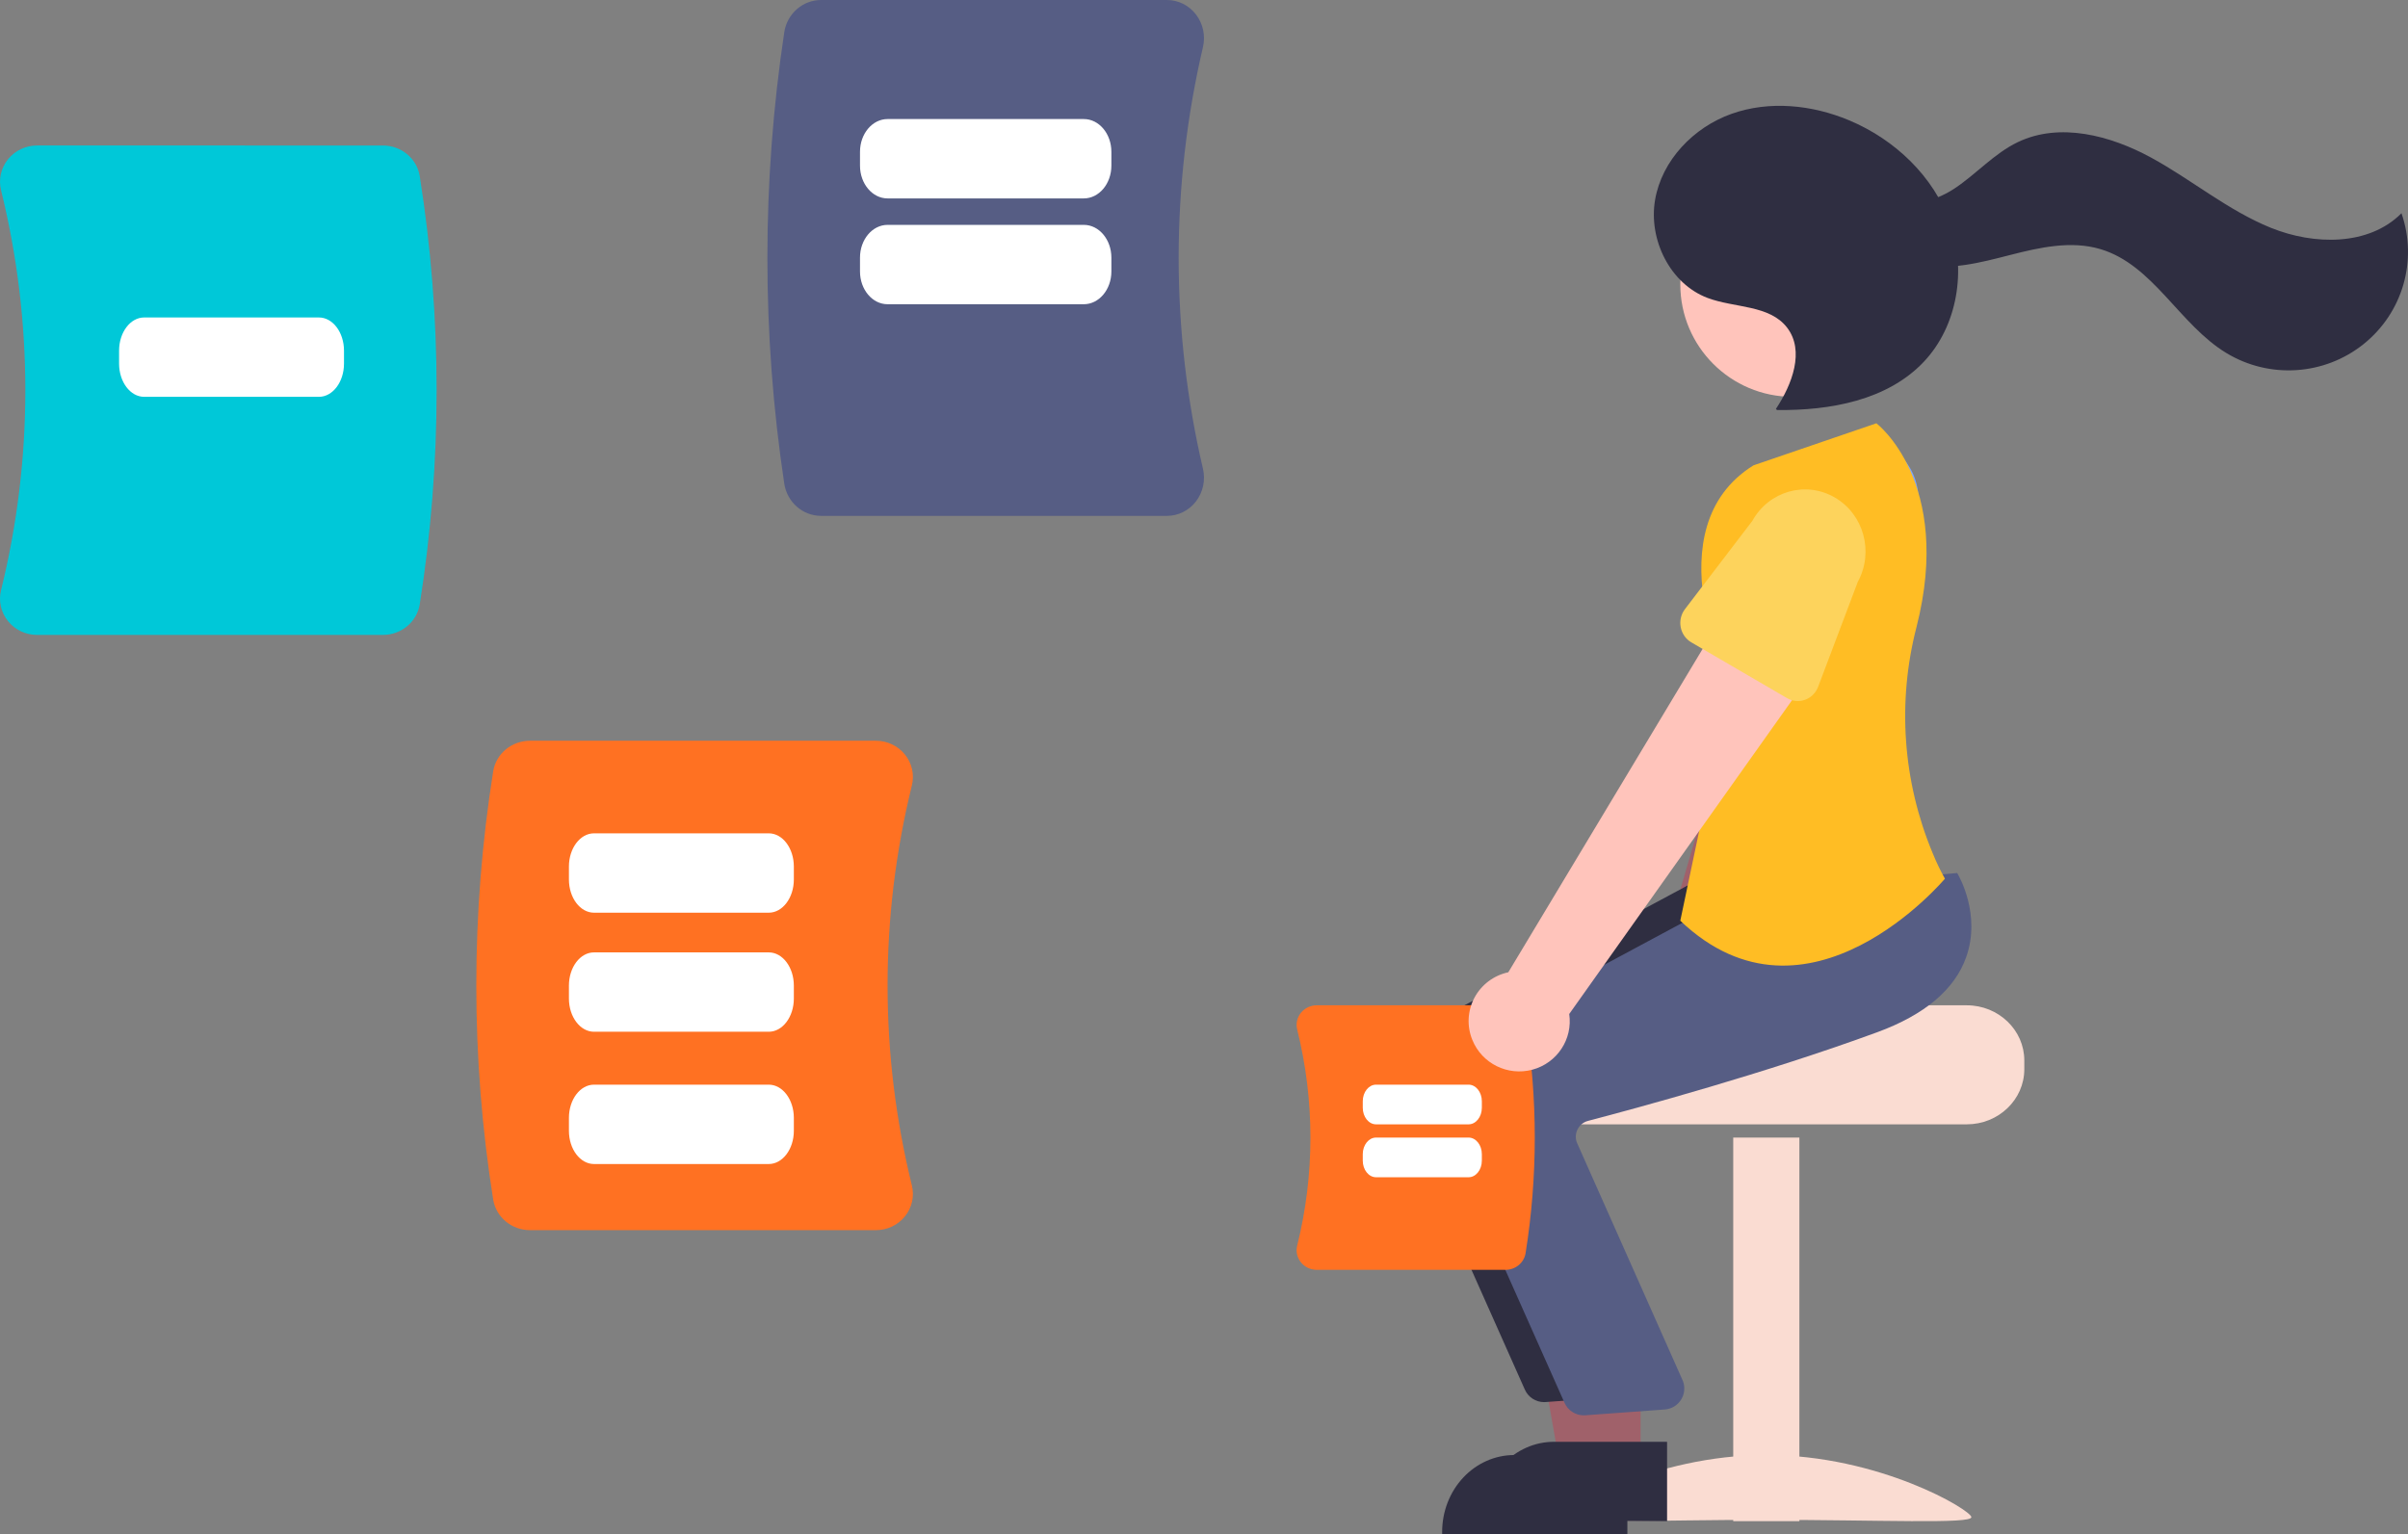 <svg xmlns="http://www.w3.org/2000/svg" width="182" height="116" viewBox="0 0 182 116">
    <rect x="0" y="0" width="182" height="116" fill="#808080" stroke="none"/>
    <g fill="none" fill-rule="evenodd">
        <g fill-rule="nonzero">
            <g>
                <g>
                    <g>
                        <g transform="translate(-539 -3658) translate(70 3474) translate(96 144) translate(324) matrix(-1 0 0 1 231 40)">
                            <g>
                                <path fill="#FF7122" d="M22.61 91.966c-.54-.664-.736-1.533-.529-2.356 2.445-9.934 2.445-20.286 0-30.22-.207-.823-.012-1.692.53-2.356.53-.655 1.34-1.037 2.199-1.034h26.134c1.38.003 2.554.972 2.777 2.293 1.705 10.741 1.705 21.673 0 32.414-.223 1.32-1.398 2.29-2.777 2.293H24.81c-.858.003-1.67-.379-2.2-1.034z" transform="translate(91)"/>
                                <path fill="#00C8D8" d="M59.279 45.707c-1.705-10.741-1.705-21.673 0-32.414.223-1.32 1.398-2.29 2.777-2.293H88.19c.858-.003 1.67.379 2.199 1.034.541.664.736 1.533.529 2.356-2.445 9.934-2.445 20.286 0 30.22.207.823.012 1.692-.53 2.356-.529.655-1.34 1.037-2.198 1.034H62.056c-1.38-.003-2.554-.973-2.777-2.293z" transform="translate(91)"/>
                                <path fill="#565D84" d="M.61 37.91c-.54-.7-.736-1.616-.529-2.483 2.445-10.47 2.445-21.383 0-31.854C-.126 2.706.069 1.79.61 1.09 1.14.4 1.95-.003 2.81 0h26.134c1.38.003 2.554 1.025 2.777 2.417 1.705 11.322 1.705 22.844 0 34.166-.223 1.392-1.398 2.414-2.777 2.417H2.81c-.859.003-1.67-.4-2.2-1.09z" transform="translate(91)"/>
                                <path fill="#FFF" d="M23.916 15H9.084c-1.15-.001-2.083-1.109-2.084-2.475v-1.05C7.001 10.109 7.934 9 9.084 9h14.832c1.15.001 2.083 1.109 2.084 2.475v1.05C25.999 13.891 25.066 15 23.916 15zM23.916 23H9.084c-1.15-.001-2.083-1.109-2.084-2.475v-1.05C7.001 18.109 7.934 17 9.084 17h14.832c1.15.001 2.083 1.109 2.084 2.475v1.05C25.999 21.891 25.066 23 23.916 23zM46.106 69H32.894c-1.045-.002-1.893-1.124-1.894-2.51v-.98c.001-1.386.849-2.508 1.894-2.51h13.212c1.045.002 1.893 1.124 1.894 2.51v.98c-.001 1.386-.849 2.508-1.894 2.51zM46.106 78H32.894c-1.045-.002-1.893-1.124-1.894-2.51v-.98c.001-1.386.849-2.508 1.894-2.51h13.212c1.045.002 1.893 1.124 1.894 2.51v.98c-.001 1.386-.849 2.508-1.894 2.51zM46.106 88H32.894c-1.045-.002-1.893-1.124-1.894-2.51v-.98c.001-1.386.849-2.508 1.894-2.51h13.212c1.045.002 1.893 1.124 1.894 2.51v.98c-.001 1.386-.849 2.508-1.894 2.51zM80.106 30H66.894c-1.045-.002-1.893-1.124-1.894-2.51v-.98c.001-1.386.849-2.508 1.894-2.51h13.212c1.045.002 1.893 1.124 1.894 2.51v.98c-.001 1.386-.849 2.508-1.894 2.51z" transform="translate(91)"/>
                            </g>
                            <path fill="#FADCD2" d="M29 80.167v.666c.002 2.3 1.947 4.165 4.348 4.167h31.304C67.053 85 69 83.134 69 80.833v-.666c.002-.975-.355-1.92-1.009-2.667-.217-.248-.464-.472-.734-.667 0 0-17.21-.373-17.21-.833h-16.7c-2.399.003-4.344 1.867-4.347 4.167zM46 86H51V115H46z"/>
                            <path fill="#FADCD2" d="M64 114.699c0 .526-6.94.203-15.5.203-8.56 0-15.5.323-15.5-.203 0-.527 6.94-4.699 15.5-4.699 8.56 0 15.5 4.172 15.5 4.699z"/>
                            <path fill="#A0616A" d="M58.257 79.459c.663-.892.898-2.033.642-3.115-.257-1.082-.978-1.995-1.97-2.493L47.32 41 40 44.596l11.748 31.16c-.739 1.766-.045 3.807 1.616 4.752 1.66.945 3.763.494 4.893-1.049z"/>
                            <path fill="#7CA5FF" d="M48.728 46.688l-8.393 2.253c-.484.13-1 .044-1.415-.234-.414-.278-.687-.721-.745-1.214l-1.015-8.537c-.674-2.527.84-5.118 3.387-5.794 2.546-.675 5.163.82 5.852 3.343l3.457 7.852c.2.455.191.974-.026 1.422-.216.447-.619.779-1.102.909z"/>
                            <path fill="#A0616A" d="M60.001 111L64.066 111 66 100 60 100z"/>
                            <path fill="#2F2E41" d="M59 110h8.55c1.446 0 2.832.612 3.854 1.702 1.022 1.09 1.596 2.568 1.596 4.109v.188L59 116v-6zM65.297 106c-.051 0-.102-.002-.153-.007l-6-.438c-.492-.045-.935-.317-1.199-.735s-.319-.936-.149-1.4l8.031-18.066c.116-.326.091-.685-.07-.992-.16-.31-.444-.536-.781-.623-3.777-.988-13.465-3.62-21.853-6.7-3.593-1.319-5.856-3.226-6.726-5.667-1.147-3.218.55-6.152.623-6.276l.056-.096 7.893.718 8.555.729 18.75 10.068c3.258 1.764 4.616 5.738 3.119 9.13l-8.644 19.41c-.256.575-.825.945-1.452.945z"/>
                            <circle cx="46.5" cy="21.5" r="8.5" fill="#FFC4BB"/>
                            <path fill="#A0616A" d="M58.001 111L62.066 111 64 100 58 100z"/>
                            <path fill="#2F2E41" d="M56 109h8.55c1.446 0 2.832.612 3.854 1.702 1.022 1.09 1.596 2.568 1.596 4.109v.188L56 115v-6z"/>
                            <path fill="#565D84" d="M62.297 107c-.051 0-.102-.002-.153-.007l-6-.438c-.492-.045-.935-.317-1.199-.735s-.319-.936-.149-1.4l8.031-18.066c.116-.326.091-.685-.07-.992-.16-.31-.444-.536-.781-.623-3.777-.988-13.465-3.62-21.853-6.7-3.593-1.319-5.856-3.226-6.726-5.667-1.147-3.218.55-6.152.623-6.276l.056-.096 7.893.718 8.555.729 18.75 10.068c3.258 1.764 4.616 5.738 3.119 9.13l-8.644 19.41c-.256.575-.825.945-1.452.945z"/>
                            <path fill="#FFBD24" d="M49.464 35.178L40.18 32s-5.83 4.428-3.03 15.413c1.463 5.669 1.037 11.652-1.214 17.063-.27.67-.583 1.321-.935 1.953 0 0 10.357 12.359 20 3.178l-3.75-17.832s5.893-11.83-1.786-16.597z"/>
                            <path fill="#2F2E41" d="M47.774 30.913c-1.226-1.842-2.193-4.394-.844-6.146 1.333-1.73 3.96-1.475 6-2.24 2.842-1.065 4.49-4.415 3.977-7.416-.514-3-2.915-5.487-5.774-6.504-2.86-1.018-6.084-.687-8.884.485-3.447 1.442-6.403 4.233-7.643 7.768-1.24 3.535-.577 7.779 1.995 10.496 2.757 2.913 7.085 3.69 11.09 3.642"/>
                            <path fill="#2F2E41" d="M39.848 14.66c-1.546 1.248-3.903.693-5.561-.402-1.659-1.096-3.005-2.656-4.8-3.515-3.163-1.514-6.988-.508-10.067 1.17-3.079 1.677-5.808 3.994-9.06 5.31C7.107 18.54 2.957 18.606.494 16.12c-1.241 3.57-.093 7.53 2.87 9.899 2.965 2.369 7.108 2.638 10.358.673 3.563-2.154 5.532-6.67 9.529-7.86 2.211-.658 4.586-.128 6.822.446 2.235.574 4.566 1.194 6.822.706 2.256-.489 4.366-2.5 4.079-4.775l-1.126-.55z"/>
                            <path fill="#FF7122" d="M66.697 94.76c-.93-5.806-.93-11.714 0-17.52.122-.714.763-1.239 1.515-1.24h14.256c.468-.001.91.205 1.2.559.294.359.4.829.288 1.273-1.334 5.37-1.334 10.966 0 16.336.113.444.006.914-.289 1.273-.289.354-.731.56-1.2.559H68.213c-.752-.001-1.393-.526-1.515-1.24z"/>
                            <path fill="#FFF" d="M77.997 85h-6.994C70.449 85 70 84.438 70 83.745v-.49c0-.693.45-1.254 1.003-1.255h6.994c.554 0 1.002.562 1.003 1.255v.49c0 .693-.45 1.254-1.003 1.255zM77.997 89h-6.994C70.449 89 70 88.438 70 87.745v-.49c0-.693.45-1.254 1.003-1.255h6.994c.554 0 1.002.562 1.003 1.255v.49c0 .693-.45 1.254-1.003 1.255z"/>
                            <path fill="#FFC4BB" d="M70.718 78.619c.425-1.034.367-2.201-.157-3.188-.525-.987-1.463-1.693-2.562-1.927L50.275 44 44 49.334l19.396 27.324c-.28 1.902.916 3.71 2.784 4.21 1.868.5 3.818-.466 4.538-2.25z"/>
                            <path fill="#FDD35C" d="M54.167 48.562l-7.234 4.217c-.416.243-.915.288-1.366.123-.451-.165-.81-.523-.984-.98l-2.998-7.934c-1.233-2.256-.454-5.11 1.742-6.38 2.195-1.272 4.98-.482 6.226 1.766l5.097 6.678c.295.387.412.887.319 1.369-.093.482-.386.898-.802 1.141z"/>
                        </g>
                    </g>
                </g>
            </g>
        </g>
    </g>
</svg>
